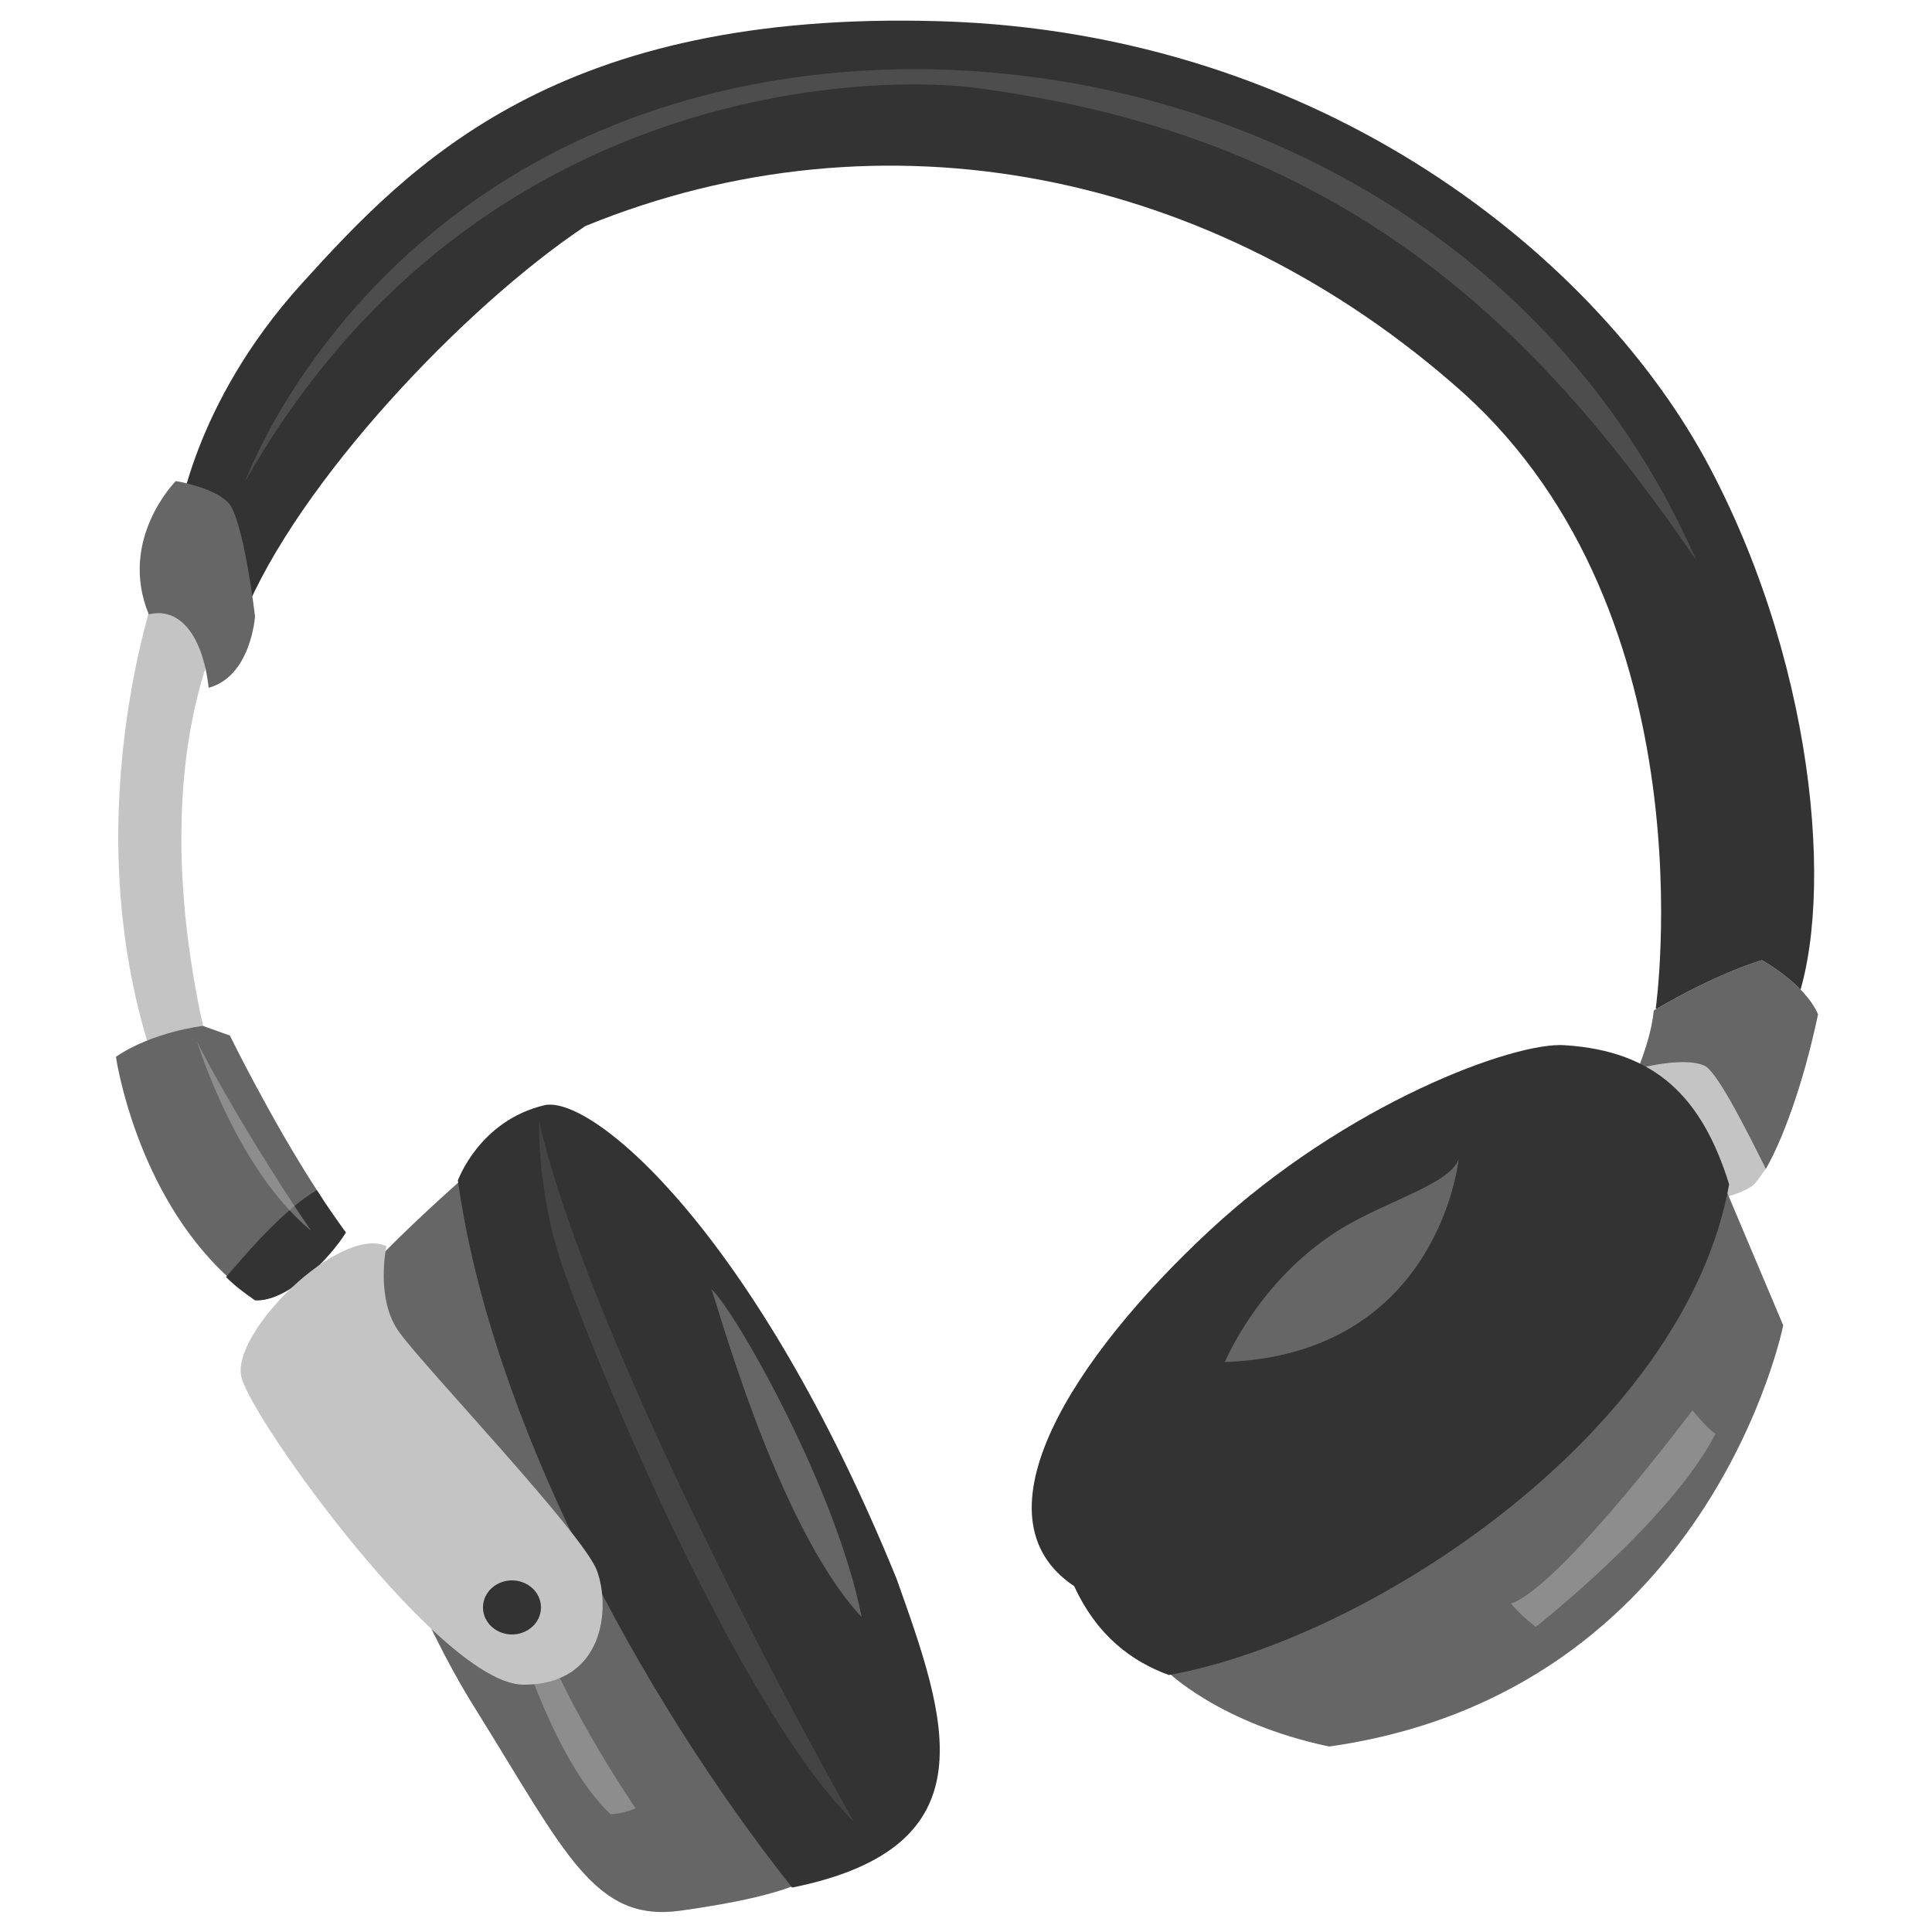 <?xml version="1.0" encoding="utf-8"?>
<!-- Generator: Adobe Illustrator 26.3.1, SVG Export Plug-In . SVG Version: 6.00 Build 0)  -->
<svg version="1.1" id="OBJECT" xmlns="http://www.w3.org/2000/svg" xmlns:xlink="http://www.w3.org/1999/xlink" x="0px" y="0px"
	 width="100px" height="100px" viewBox="0 0 100 100" enable-background="new 0 0 100 100" xml:space="preserve">
<g>
	<g>
		<path fill="#C4C4C4" d="M8.3,29.8c0,0-4.9,13,0,26.1c1.6,1.9,3.3,1.2,3.3,1.2s-4.7-13.4-0.4-24.1C10.8,30.2,8.3,29.8,8.3,29.8z"/>
	</g>
	<g>
		<path fill="#333333" d="M92.7,52.6c2.3-5.1,1.5-17.6-4.2-28.4C82.8,13.4,68.5,1.7,48.7,1.1C28.9,0.5,21.3,8.4,15.6,14.7
			C9.9,21,9.2,27.1,9.2,27.1s1,1.5,3.4,4.8c2.8-6.9,11.4-16,17.7-20.2c15.4-6.3,32.5-2.9,45.4,8.6c12.9,11.6,10,31.9,10,31.9
			S89.8,53.8,92.7,52.6z"/>
	</g>
	<g>
		<path fill="#666666" d="M13.2,67.3c1.7,0.1,3.8-2.2,4.7-3.5c-0.5-0.7-1-1.4-1.5-2.2c-2.4-3.7-4.5-8-4.5-8l-1.4-0.5
			c0,0-2.6,0.3-4.5,1.6c0,0,1,7,5.8,11.4C12.2,66.6,12.7,66.9,13.2,67.3z"/>
	</g>
	<g>
		<path fill="#333333" d="M17.9,63.8c-0.5-0.7-1-1.4-1.5-2.2c-1.7,1-3.5,3.1-4.7,4.5c0.4,0.4,0.9,0.8,1.5,1.2
			C14.9,67.4,17.1,65.1,17.9,63.8z"/>
	</g>
	<g>
		<path fill="#C4C4C4" d="M91.4,60.5c0.8-1.4,1.9-4.2,2.7-8c-0.7-1.6-2.9-2.8-2.9-2.8s-2.2,0.6-5.6,2.6c-0.1,1.1-0.5,2.2-0.8,3
			c-0.3,0.8-0.6,1.3-0.6,1.3l4.1,5.6c0,0,1.8-0.3,2.5-0.9C90.9,61.2,91.1,60.9,91.4,60.5z"/>
	</g>
	<g>
		<path fill="#666666" d="M91.4,60.5c0.8-1.4,1.9-4.2,2.7-8c-0.7-1.6-2.9-2.8-2.9-2.8s-2.2,0.6-5.6,2.6c-0.1,1.1-0.5,2.2-0.8,3
			c1.2-0.3,2.8-0.5,3.5-0.1C89,55.7,90.4,58.5,91.4,60.5z"/>
	</g>
	<g>
		<path fill="#666666" d="M92.3,68.6l-3-7.1L60.4,86.5c0,0,2.7,2.7,8.4,3.9C88.5,87.6,92.3,68.6,92.3,68.6z"/>
	</g>
	<g opacity="0.42">
		<path fill="#C4C4C4" d="M88.8,74.2c-0.3-0.1-1.2-1.2-1.2-1.2s-6.9,9.2-9.4,10c0.7,0.8,1.3,1.2,1.3,1.2S86.5,78.7,88.8,74.2z"/>
	</g>
	<g>
		<path fill="#333333" d="M60.5,86.7c10.5-1.9,26.7-12.6,29-25.4c-1.4-4.5-3.8-6.9-8.5-7.2c-2.6-0.2-11.3,3-18.4,9.6
			c-7,6.5-12.4,14.8-7,18.4C56.8,84.7,58.6,86,60.5,86.7z"/>
	</g>
	<g>
		<path fill="#666666" d="M68.8,64c-3.8,2.6-5.4,6.5-5.4,6.5c0,0,0,0,0,0c0.1,0,0.1,0,0.2-0.1c0,0,0,0,0,0c0.1,0,0.2-0.1,0.2-0.1
			c0,0,0,0,0,0c0,0,0,0,0,0c0.1,0,0,0,0,0c0,0,0,0,0,0c0,0,0,0,0,0c-0.1,0-0.1,0-0.2,0.1c0,0,0,0,0,0c-0.1,0-0.1,0-0.2,0.1
			c0,0,0,0,0,0C74.5,70.1,75.5,60,75.5,60C75,61.4,71.2,62.3,68.8,64z"/>
		<path fill="#666666" d="M63.4,70.5C63.4,70.5,63.4,70.5,63.4,70.5C63.4,70.5,63.4,70.5,63.4,70.5z"/>
		<path fill="#666666" d="M63.6,70.5C63.6,70.4,63.7,70.4,63.6,70.5C63.7,70.4,63.6,70.4,63.6,70.5z"/>
		<path fill="#666666" d="M63.9,70.4C63.9,70.4,63.9,70.4,63.9,70.4C63.9,70.4,63.9,70.4,63.9,70.4z"/>
		<path fill="#666666" d="M64,70.3C64,70.3,64,70.3,64,70.3L64,70.3z"/>
	</g>
	<g>
		<path fill="#666666" d="M10.8,35.6c2.2-0.6,2.4-3.7,2.4-3.7s-0.6-5.1-1.4-5.9c-0.8-0.8-2.7-1.1-2.7-1.1s-3,3-1.4,6.9
			C9.3,31.4,10.5,32.9,10.8,35.6z"/>
	</g>
	<g>
		<path fill="#666666" d="M35.2,98.9c4.3-0.6,6.5-1.3,7.5-2.2c1-0.9-17.6-36.7-17.6-36.7s-7.5,6.4-7.8,8.2c-0.3,1.9,2.7,13,7.4,20.4
			C29.3,96,30.8,99.5,35.2,98.9z"/>
	</g>
	<g opacity="0.42">
		<path fill="#C4C4C4" d="M27.5,82.9c-0.7,0-1,0.9-1,0.9s2,7.2,5.1,10.1c0.6,0,1.3-0.3,1.3-0.3S28.5,87.2,27.5,82.9z"/>
	</g>
	<g>
		<path fill="#333333" d="M46.4,81.7c-7.3-17.9-15.7-25-18.2-24.5c-3.4,0.8-4.5,3.9-4.5,3.9C25.4,73.3,33,87.6,41,97.7
			C51.4,95.6,49,89,46.4,81.7z"/>
	</g>
	<g>
		<path fill="#666666" d="M44.6,83.7c-1.3-6.6-6.5-15.8-7.8-17C36.9,66.6,40.1,78.9,44.6,83.7z"/>
	</g>
	<g opacity="0.42">
		<path fill="#C4C4C4" d="M10.2,53.9c0,0,2,6.6,5.9,9.8C13.5,59.9,10.9,55.4,10.2,53.9z"/>
	</g>
	<g opacity="0.33">
		<path fill="#666666" d="M27.9,58c0,0-0.1,3.3,1,6.9c1.1,3.6,9,23.2,15.3,29.4C37,81.5,29.7,66.1,27.9,58z"/>
	</g>
	<g>
		<path fill="#C4C4C4" d="M12.5,71.3c0.6,2.3,10.4,15.9,14.6,15.9s4.5-4,3.8-5.9c-0.7-1.9-8.9-10.5-10.2-12.3
			c-1.3-1.7-0.7-4.5-0.7-4.5C17.6,63.4,11.9,69,12.5,71.3z"/>
	</g>
	<g>
		<path fill="#333333" d="M28,83.2c0-0.8-0.7-1.4-1.5-1.4c-0.8,0-1.5,0.6-1.5,1.4c0,0.8,0.7,1.4,1.5,1.4C27.3,84.6,28,84,28,83.2z"
			/>
	</g>
	<g>
		<path fill="#4D4D4D" d="M50.1,4.5C69.4,6.9,79.4,16.7,87.8,29C78.6,8,55,0.2,36.6,4.9c-18.4,4.7-23.9,20-23.9,20
			C24.3,4.5,44.5,3.9,50.1,4.5z"/>
	</g>
</g>
</svg>
